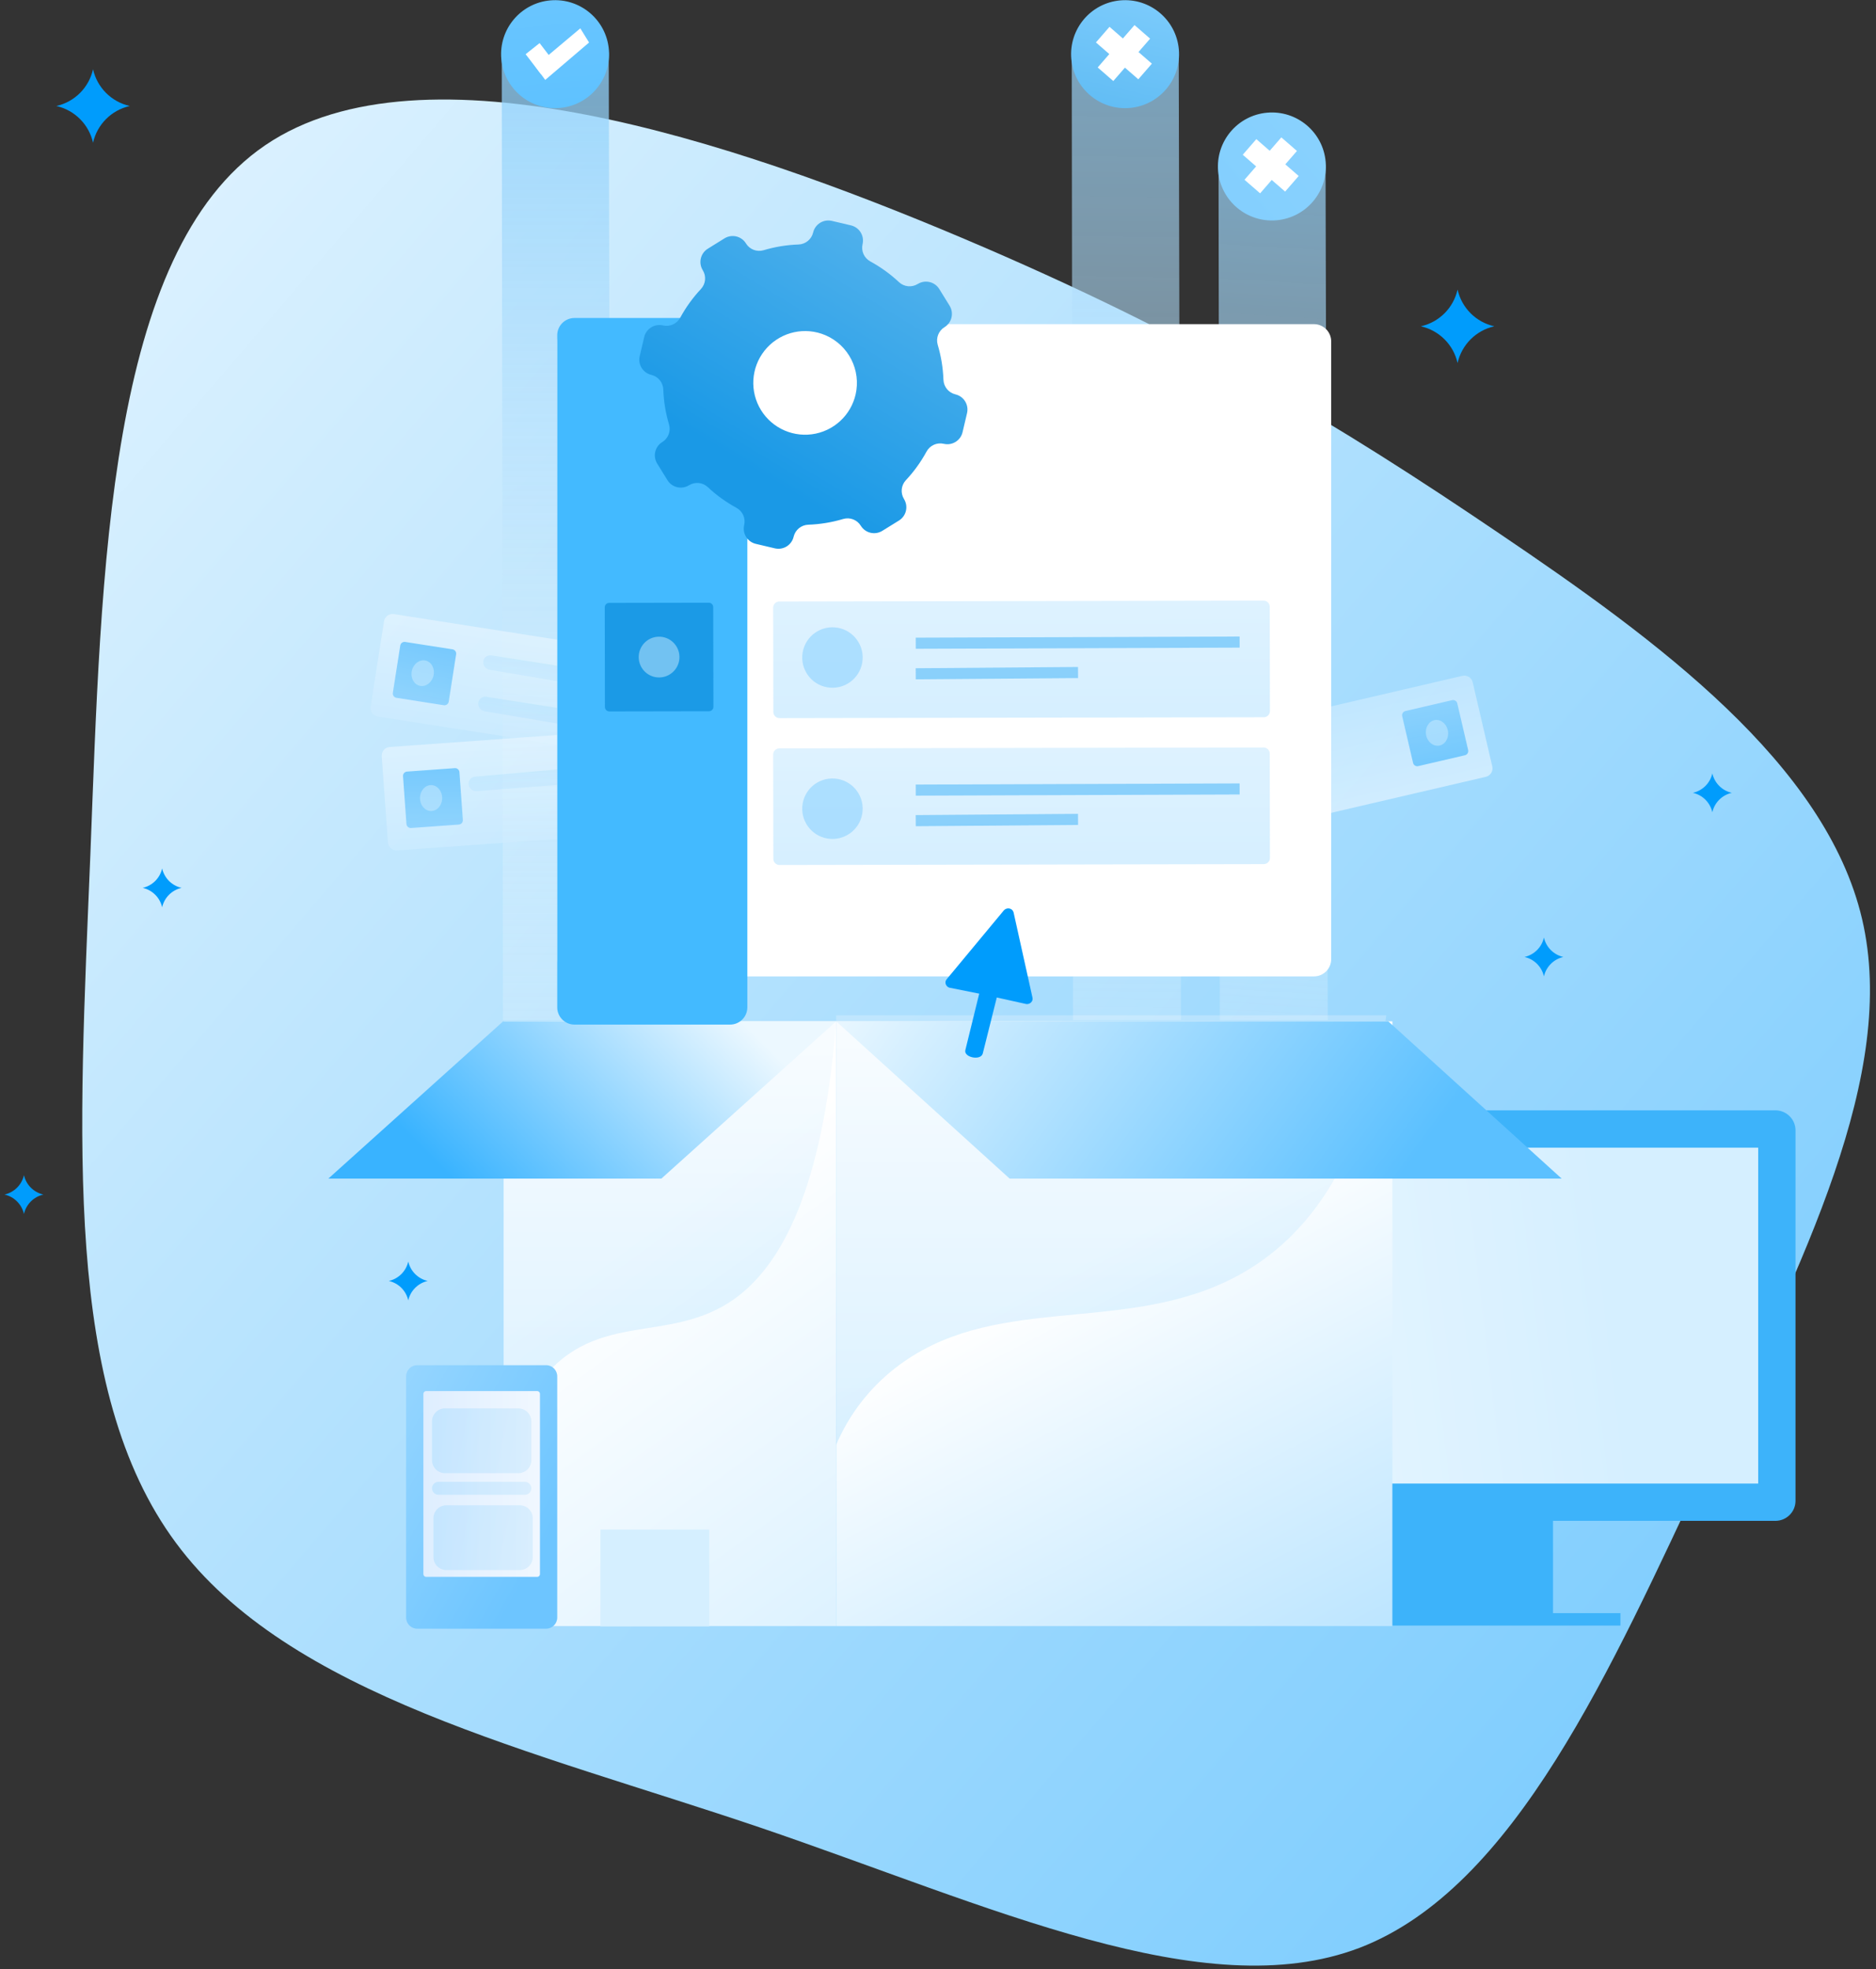 <svg width="304" height="319" viewBox="0 0 304 319" fill="none" xmlns="http://www.w3.org/2000/svg">
<rect x="0" y="0" width="304" height="319" fill="#333333" stroke="none"/>
<g clip-path="url(#clip0_263_27226)">
<path d="M242.868 86.356C268.626 103.752 295.872 123.77 301.744 148.871C307.616 173.973 292.193 204.237 276.612 237.203C261.11 270.168 245.53 305.834 220.319 315.525C195.108 325.137 160.346 308.694 123.235 296.064C86.202 283.513 46.82 274.696 28.5 249.912C10.179 225.208 12.762 184.537 14.642 138.465C16.442 92.393 17.382 40.919 42.984 23.523C68.586 6.127 118.694 22.808 155.883 38.536C193.073 54.264 217.187 68.96 242.868 86.356Z" fill="url(#paint0_linear_263_27226)"/>
<path fill-rule="evenodd" clip-rule="evenodd" d="M4.931 263.83H288.326V410.076H4.931V263.83Z" fill="url(#paint1_radial_263_27226)"/>
<path d="M251.66 262.795H225.461V244.657H251.66V262.795Z" fill="#3DB3FA"/>
<path d="M189.437 246.365H287.684C289.495 246.365 290.957 244.914 290.957 243.117V183.109C290.957 181.311 289.495 179.861 287.684 179.861H189.437C187.626 179.861 186.164 181.311 186.164 183.109V243.117C186.164 244.894 187.626 246.365 189.437 246.365Z" fill="#3DB3FA"/>
<path d="M284.911 185.907V240.319H192.21V185.907H284.911Z" fill="url(#paint2_linear_263_27226)"/>
<path d="M262.59 263.325H212.208V261.309H262.59V263.325Z" fill="#3DB3FA"/>
<path d="M225.629 263.41H135.503V165.446H225.629V263.41Z" fill="url(#paint3_linear_263_27226)"/>
<path d="M135.503 263.41H81.622V165.446H135.503V263.41Z" fill="url(#paint4_linear_263_27226)"/>
<path opacity="0.3" d="M135.503 164.467V234.021C137.578 229.175 140.833 224.934 144.967 221.693C160.498 209.466 180.949 216.091 198.839 207.53C209.39 202.482 220.8 191.316 224.65 164.468L135.503 164.467Z" fill="url(#paint5_linear_263_27226)"/>
<path opacity="0.3" d="M81.622 236.96C82.663 232.225 84.673 227.755 87.526 223.833C96.85 211.677 109.135 218.263 119.879 209.753C126.331 204.642 133.321 193.222 135.503 165.446H81.622V236.96Z" fill="url(#paint6_linear_263_27226)"/>
<path d="M107.179 190.917H53.213L81.536 165.446H135.503L107.179 190.917Z" fill="url(#paint7_linear_263_27226)"/>
<path d="M163.603 190.917H253.059L224.96 165.446H135.503L163.603 190.917Z" fill="url(#paint8_linear_263_27226)"/>
<path d="M97.297 247.777H114.93V263.452H97.297V247.777Z" fill="#D5EFFF"/>
<path d="M67.605 263.83C66.605 263.83 65.808 263.013 65.808 262.018V222.958C65.808 221.95 66.619 221.146 67.605 221.146H88.503C89.502 221.146 90.299 221.963 90.299 222.958V262.018C90.299 263.026 89.489 263.83 88.503 263.83H67.605Z" fill="url(#paint9_linear_263_27226)"/>
<path d="M68.607 254.977V225.801C68.607 225.546 68.804 225.344 69.053 225.344H87.055C87.304 225.344 87.5 225.546 87.5 225.801V254.977C87.5 255.232 87.304 255.433 87.055 255.433H69.053C68.804 255.433 68.607 255.232 68.607 254.977Z" fill="url(#paint10_linear_263_27226)"/>
<path opacity="0.235" d="M84.001 228.143H72.106C70.947 228.143 70.007 229.083 70.007 230.243V236.54C70.007 237.7 70.947 238.639 72.106 238.639H84.001C85.161 238.639 86.101 237.7 86.101 236.54V230.243C86.101 229.083 85.161 228.143 84.001 228.143Z" fill="url(#paint11_linear_263_27226)"/>
<path opacity="0.235" d="M85.051 240.039H71.056C70.477 240.039 70.007 240.509 70.007 241.089C70.007 241.668 70.477 242.138 71.056 242.138H85.051C85.631 242.138 86.101 241.668 86.101 241.089C86.101 240.509 85.631 240.039 85.051 240.039Z" fill="url(#paint12_linear_263_27226)"/>
<path opacity="0.235" d="M84.229 243.838H72.333C71.174 243.838 70.234 244.778 70.234 245.937V252.235C70.234 253.394 71.174 254.334 72.333 254.334H84.229C85.388 254.334 86.328 253.394 86.328 252.235V245.937C86.328 244.778 85.388 243.838 84.229 243.838Z" fill="url(#paint13_linear_263_27226)"/>
<path fill-rule="evenodd" clip-rule="evenodd" d="M173.671 8.768L191.009 8.508L191.37 165.25H173.876L173.671 8.768Z" fill="url(#paint14_linear_263_27226)"/>
<path d="M183.078 17.488C187.89 17.067 191.45 12.824 191.029 8.012C190.608 3.2 186.365 -0.36 181.553 0.061C176.741 0.482 173.181 4.724 173.602 9.537C174.023 14.349 178.265 17.909 183.078 17.488Z" fill="url(#paint15_linear_263_27226)"/>
<path d="M177.593 6.875L179.792 4.345L186.657 10.313L184.459 12.843L177.593 6.875Z" fill="white"/>
<path d="M177.877 10.927L183.845 4.062L186.374 6.261L180.406 13.126L177.877 10.927Z" fill="white"/>
<path fill-rule="evenodd" clip-rule="evenodd" d="M81.305 8.768L98.643 8.508L99.004 165.25H81.51L81.305 8.768Z" fill="url(#paint16_linear_263_27226)"/>
<path d="M90.712 17.488C95.524 17.067 99.084 12.824 98.663 8.012C98.242 3.2 93.999 -0.36 89.187 0.061C84.375 0.482 80.815 4.724 81.236 9.537C81.657 14.349 85.899 17.909 90.712 17.488Z" fill="url(#paint17_linear_263_27226)"/>
<path d="M94.04 4.591L95.457 6.887L88.35 12.948L86.728 10.732L94.04 4.591Z" fill="white"/>
<path d="M85.176 8.779L87.442 6.981L89.901 10.19L87.635 11.988L85.176 8.779Z" fill="white"/>
<path fill-rule="evenodd" clip-rule="evenodd" d="M197.462 26.931L214.8 26.701L215.161 165.25H197.668L197.462 26.931Z" fill="url(#paint18_linear_263_27226)"/>
<path d="M206.869 35.681C211.681 35.26 215.241 31.017 214.82 26.205C214.399 21.393 210.157 17.833 205.344 18.254C200.532 18.675 196.972 22.918 197.393 27.73C197.814 32.542 202.057 36.102 206.869 35.681Z" fill="url(#paint19_linear_263_27226)"/>
<path d="M201.384 25.068L203.583 22.539L210.448 28.507L208.25 31.036L201.384 25.068Z" fill="white"/>
<path d="M201.668 29.121L207.636 22.255L210.165 24.454L204.197 31.319L201.668 29.121Z" fill="white"/>
<path opacity="0.651" d="M240.774 125.836L205.335 134.086C204.582 134.261 203.83 133.793 203.655 133.04L200.482 119.409C200.307 118.657 200.775 117.904 201.528 117.729L236.967 109.48C237.72 109.304 238.472 109.772 238.647 110.525L241.82 124.156C241.995 124.908 241.527 125.661 240.774 125.836Z" fill="url(#paint20_linear_263_27226)"/>
<path opacity="0.651" d="M237.385 122.343L229.823 124.103C229.447 124.191 229.07 123.957 228.983 123.58L227.222 116.018C227.135 115.642 227.369 115.266 227.745 115.178L235.308 113.418C235.684 113.33 236.06 113.564 236.148 113.94L237.908 121.503C237.996 121.879 237.762 122.255 237.385 122.343Z" fill="url(#paint21_linear_263_27226)"/>
<path opacity="0.48" d="M232.533 116.64C231.552 116.796 230.903 117.85 231.084 118.995C231.266 120.14 232.208 120.942 233.19 120.787C234.171 120.631 234.82 119.577 234.639 118.432C234.457 117.287 233.515 116.485 232.533 116.64Z" fill="#D1EDFF"/>
<path opacity="0.651" d="M63.827 99.477L99.776 105.104C100.539 105.224 101.062 105.94 100.942 106.703L98.778 120.53C98.658 121.293 97.942 121.816 97.179 121.696L61.23 116.069C60.466 115.95 59.944 115.234 60.064 114.47L62.228 100.644C62.347 99.88 63.063 99.358 63.827 99.477Z" fill="url(#paint22_linear_263_27226)"/>
<path opacity="0.651" d="M65.66 103.986L73.332 105.186C73.713 105.246 73.975 105.604 73.915 105.986L72.714 113.657C72.654 114.039 72.296 114.3 71.915 114.24L64.243 113.039C63.862 112.98 63.6 112.622 63.66 112.24L64.861 104.569C64.921 104.187 65.279 103.926 65.66 103.986Z" fill="url(#paint23_linear_263_27226)"/>
<path opacity="0.113" d="M79.601 106.163L101.215 109.537C101.676 109.609 102.071 109.906 102.268 110.329L102.626 111.097C102.821 111.516 102.639 112.014 102.22 112.21C102.066 112.281 101.894 112.305 101.727 112.276L79.341 108.499C78.695 108.39 78.246 107.795 78.319 107.144C78.387 106.531 78.939 106.089 79.552 106.157C79.569 106.159 79.585 106.161 79.601 106.163Z" fill="url(#paint24_linear_263_27226)"/>
<path opacity="0.113" d="M78.786 112.88L100.4 116.254C100.861 116.326 101.256 116.623 101.453 117.046L101.811 117.813C102.006 118.233 101.824 118.731 101.405 118.926C101.251 118.998 101.079 119.021 100.912 118.993L78.526 115.215C77.88 115.106 77.431 114.512 77.504 113.86C77.572 113.247 78.124 112.805 78.737 112.873C78.754 112.875 78.77 112.877 78.786 112.88Z" fill="url(#paint25_linear_263_27226)"/>
<path opacity="0.48" d="M68.023 111.091C68.991 111.314 69.988 110.58 70.249 109.45C70.509 108.32 69.936 107.223 68.968 107C67.999 106.776 67.003 107.511 66.742 108.641C66.481 109.77 67.055 110.867 68.023 111.091Z" fill="#D1EDFF"/>
<path opacity="0.651" d="M63.155 121.007L99.448 118.403C100.219 118.348 100.889 118.928 100.944 119.699L101.946 133.658C102.001 134.428 101.421 135.098 100.65 135.154L64.357 137.758C63.586 137.813 62.916 137.233 62.861 136.462L61.859 122.503C61.804 121.732 62.384 121.062 63.155 121.007Z" fill="url(#paint26_linear_263_27226)"/>
<path opacity="0.651" d="M65.956 124.987L73.7 124.431C74.086 124.404 74.421 124.694 74.448 125.079L75.004 132.824C75.031 133.209 74.742 133.544 74.356 133.572L66.611 134.128C66.226 134.155 65.891 133.865 65.863 133.48L65.308 125.735C65.28 125.35 65.57 125.015 65.956 124.987Z" fill="url(#paint27_linear_263_27226)"/>
<path opacity="0.48" d="M69.856 131.379C70.85 131.379 71.655 130.439 71.655 129.28C71.655 128.12 70.85 127.18 69.856 127.18C68.862 127.18 68.056 128.12 68.056 129.28C68.056 130.439 68.862 131.379 69.856 131.379Z" fill="#D1EDFF"/>
<path opacity="0.113" d="M76.949 125.831L98.738 123.876C99.202 123.834 99.657 124.027 99.951 124.389L100.483 125.048C100.774 125.407 100.719 125.935 100.359 126.226C100.227 126.332 100.066 126.397 99.897 126.41L77.262 128.16C76.609 128.21 76.03 127.742 75.942 127.093C75.86 126.481 76.289 125.919 76.9 125.836C76.917 125.834 76.933 125.832 76.949 125.831Z" fill="url(#paint28_linear_263_27226)"/>
<path d="M138.706 58.011H143.106V77.823H138.706V58.011Z" fill="white"/>
<path d="M127.704 58.011H132.105V77.823H127.704V58.011Z" fill="white"/>
<path d="M106.801 58.011H111.202V77.823H106.801V58.011Z" fill="white"/>
<path d="M138.701 97.292H143.102V117.103H138.701V97.292Z" fill="white"/>
<path d="M127.7 97.292H132.1V117.103H127.7V97.292Z" fill="white"/>
<path d="M106.801 96.534H111.202V116.345H106.801V96.534Z" fill="white"/>
<path d="M138.706 133.955H143.106V153.767H138.706V133.955Z" fill="white"/>
<path d="M127.704 133.955H132.105V153.767H127.704V133.955Z" fill="white"/>
<path d="M106.801 133.955H111.202V153.767H106.801V133.955Z" fill="white"/>
<path d="M212.917 52.508H93.098C91.552 52.508 90.299 53.761 90.299 55.307V155.37C90.299 156.916 91.552 158.169 93.098 158.169H212.917C214.463 158.169 215.716 156.916 215.716 155.37V55.307C215.716 53.761 214.463 52.508 212.917 52.508Z" fill="white"/>
<path d="M118.304 51.51H93.098C91.552 51.51 90.299 52.763 90.299 54.309V163.177C90.299 164.722 91.552 165.976 93.098 165.976H118.304C119.85 165.976 121.103 164.722 121.103 163.177V54.309C121.103 52.763 119.85 51.51 118.304 51.51Z" fill="#43BAFF"/>
<path opacity="0.605" d="M98.715 97.662L114.857 97.633C115.252 97.632 115.574 97.953 115.574 98.348C115.574 98.348 115.574 98.348 115.574 98.348L115.604 114.498C115.604 114.894 115.284 115.215 114.888 115.216L98.746 115.245C98.351 115.246 98.029 114.926 98.028 114.53C98.028 114.53 98.028 114.53 98.028 114.53L97.999 98.38C97.999 97.984 98.319 97.663 98.715 97.662Z" fill="#0084D5"/>
<path opacity="0.48" d="M106.571 109.733C108.389 109.86 109.967 108.489 110.094 106.669C110.221 104.85 108.85 103.273 107.032 103.145C105.213 103.018 103.636 104.39 103.509 106.209C103.382 108.028 104.753 109.606 106.571 109.733Z" fill="#D1EDFF"/>
<path d="M155.978 70.015L156.707 66.923C157.027 65.565 156.185 64.204 154.827 63.884C153.718 63.622 152.921 62.65 152.882 61.511C152.815 59.593 152.503 57.692 151.954 55.853C151.634 54.764 152.083 53.596 153.05 53.001L153.056 52.997C153.626 52.645 154.033 52.08 154.187 51.428C154.341 50.776 154.229 50.089 153.877 49.519L152.206 46.818C151.472 45.632 149.915 45.265 148.728 45.998H148.721C147.757 46.599 146.511 46.479 145.679 45.706C144.279 44.394 142.718 43.266 141.033 42.349C140.031 41.806 139.516 40.659 139.777 39.549C139.931 38.897 139.819 38.211 139.467 37.641C139.115 37.071 138.55 36.664 137.898 36.51L134.806 35.782C134.154 35.628 133.467 35.74 132.897 36.092C132.327 36.445 131.921 37.009 131.767 37.662C131.505 38.771 130.532 39.567 129.393 39.606C127.475 39.673 125.574 39.985 123.735 40.534C122.645 40.855 121.476 40.406 120.882 39.438V39.432C120.529 38.862 119.964 38.455 119.312 38.301C118.66 38.147 117.973 38.259 117.403 38.611L114.7 40.289C113.514 41.023 113.147 42.58 113.881 43.767V43.774C114.481 44.738 114.36 45.984 113.587 46.815C112.275 48.215 111.147 49.776 110.23 51.461C109.687 52.463 108.541 52.977 107.431 52.717C106.779 52.563 106.092 52.674 105.522 53.026C104.952 53.379 104.545 53.944 104.392 54.596L103.662 57.687C103.342 59.045 104.184 60.406 105.542 60.726C106.651 60.989 107.448 61.961 107.487 63.1C107.554 65.017 107.866 66.919 108.415 68.758C108.736 69.847 108.286 71.016 107.319 71.611H107.313C106.126 72.345 105.759 73.902 106.493 75.089L108.163 77.79C108.516 78.36 109.08 78.766 109.733 78.92C110.385 79.074 111.072 78.963 111.642 78.61H111.648C112.612 78.01 113.858 78.13 114.69 78.903C116.09 80.215 117.651 81.343 119.337 82.26C120.338 82.803 120.852 83.95 120.592 85.059C120.438 85.711 120.549 86.398 120.902 86.968C121.254 87.538 121.819 87.944 122.471 88.098L125.563 88.827C126.217 88.981 126.905 88.87 127.476 88.516C128.047 88.163 128.454 87.596 128.606 86.942C128.868 85.834 129.84 85.037 130.979 84.998C132.897 84.93 134.799 84.618 136.638 84.07C137.727 83.75 138.896 84.199 139.49 85.166L139.494 85.172C139.847 85.742 140.411 86.149 141.064 86.302C141.716 86.456 142.403 86.344 142.972 85.992L145.674 84.321C146.86 83.587 147.227 82.03 146.493 80.843V80.837C145.894 79.873 146.014 78.627 146.787 77.796C148.099 76.396 149.227 74.835 150.144 73.149C150.688 72.148 151.834 71.634 152.944 71.894C154.301 72.211 155.658 71.371 155.978 70.015ZM138.779 63.198C138.285 66.699 135.65 69.516 132.189 70.242C128.728 70.968 125.183 69.448 123.323 66.441C121.463 63.434 121.686 59.583 123.882 56.811C126.078 54.039 129.775 52.94 133.129 54.062C136.966 55.35 139.341 59.19 138.779 63.198Z" fill="url(#paint29_linear_263_27226)"/>
<path fill-rule="evenodd" clip-rule="evenodd" d="M164.246 147.791L167.308 161.593C167.461 162.179 166.925 162.718 166.309 162.644L161.527 161.585L159.251 170.672C158.896 171.867 156.147 171.28 156.43 170.114L158.678 160.958L153.852 159.998C153.28 159.825 152.999 159.13 153.39 158.648L162.686 147.452C163.221 146.912 164.066 147.136 164.246 147.791Z" fill="#009CFC"/>
<path opacity="0.651" d="M204.758 97.293L126.285 97.436C125.733 97.437 125.287 97.885 125.288 98.436L125.319 115.332C125.32 115.884 125.768 116.33 126.319 116.329L204.792 116.186C205.344 116.185 205.79 115.738 205.789 115.186L205.758 98.29C205.757 97.739 205.309 97.292 204.758 97.293Z" fill="url(#paint30_linear_263_27226)"/>
<path opacity="0.651" d="M148.396 104.196L200.877 104.009" stroke="#60BFF9" stroke-width="1.798"/>
<path opacity="0.651" d="M148.395 109.147L174.694 108.942" stroke="#60BFF9" stroke-width="1.798"/>
<path opacity="0.48" d="M134.554 111.398C137.253 111.587 139.593 109.552 139.782 106.854C139.971 104.155 137.936 101.814 135.238 101.626C132.539 101.437 130.198 103.472 130.01 106.17C129.821 108.869 131.856 111.209 134.554 111.398Z" fill="#7ACBFE"/>
<path opacity="0.651" d="M204.758 121.085L126.285 121.227C125.733 121.228 125.287 121.676 125.288 122.227L125.319 139.123C125.32 139.675 125.768 140.121 126.319 140.12L204.792 139.978C205.344 139.977 205.79 139.529 205.789 138.977L205.758 122.081C205.757 121.53 205.309 121.084 204.758 121.085Z" fill="url(#paint31_linear_263_27226)"/>
<path opacity="0.651" d="M148.396 127.988L200.877 127.8" stroke="#60BFF9" stroke-width="1.798"/>
<path opacity="0.651" d="M148.395 132.938L174.694 132.733" stroke="#60BFF9" stroke-width="1.798"/>
<path opacity="0.48" d="M134.554 135.889C137.253 136.078 139.593 134.043 139.782 131.345C139.971 128.646 137.936 126.305 135.238 126.117C132.539 125.928 130.198 127.963 130.01 130.661C129.821 133.36 131.856 135.7 134.554 135.889Z" fill="#7ACBFE"/>
<path d="M236.195 46.91C236.861 49.876 239.177 52.192 242.143 52.857C239.177 53.524 236.861 55.84 236.195 58.806C235.53 55.84 233.214 53.523 230.248 52.857C233.214 52.193 235.531 49.876 236.195 46.91Z" fill="#009CFC"/>
<path d="M15.077 11.223C15.742 14.189 18.059 16.505 21.025 17.171C18.059 17.837 15.743 20.153 15.077 23.119C14.412 20.153 12.095 17.836 9.129 17.171C12.096 16.506 14.412 14.19 15.077 11.223Z" fill="#009CFC"/>
<path d="M26.273 140.676C26.625 142.246 27.851 143.472 29.422 143.824C27.852 144.177 26.625 145.403 26.273 146.973C25.921 145.403 24.694 144.176 23.124 143.824C24.695 143.472 25.921 142.246 26.273 140.676Z" fill="#009CFC"/>
<path d="M3.881 190.357C4.233 191.927 5.46 193.154 7.03 193.506C5.46 193.859 4.234 195.085 3.881 196.655C3.529 195.085 2.303 193.858 0.732 193.506C2.303 193.154 3.529 191.928 3.881 190.357Z" fill="#009CFC"/>
<path d="M66.158 204.352C66.51 205.922 67.737 207.148 69.307 207.501C67.737 207.853 66.511 209.08 66.158 210.65C65.806 209.079 64.58 207.853 63.009 207.501C64.58 207.149 65.806 205.922 66.158 204.352Z" fill="#009CFC"/>
<path d="M277.48 125.281C277.833 126.851 279.059 128.078 280.629 128.43C279.059 128.783 277.833 130.009 277.48 131.579C277.128 130.009 275.902 128.782 274.331 128.43C275.902 128.078 277.128 126.852 277.48 125.281Z" fill="#009CFC"/>
<path d="M250.19 151.871C250.543 153.442 251.769 154.668 253.339 155.02C251.769 155.373 250.543 156.599 250.19 158.169C249.838 156.599 248.612 155.372 247.041 155.02C248.612 154.668 249.838 153.442 250.19 151.871Z" fill="#009CFC"/>
</g>
<defs>
<linearGradient id="paint0_linear_263_27226" x1="-12.306" y1="-126.297" x2="709.118" y2="492.272" gradientUnits="userSpaceOnUse">
<stop stop-color="white"/>
<stop offset="1" stop-color="#009CFC"/>
</linearGradient>
<radialGradient id="paint1_radial_263_27226" cx="0" cy="0" r="1" gradientUnits="userSpaceOnUse" gradientTransform="translate(119.221 -117.04) rotate(-90) scale(276.834 73.723)">
<stop stop-color="#16A6FF"/>
<stop offset="1" stop-color="white" stop-opacity="0"/>
</radialGradient>
<linearGradient id="paint2_linear_263_27226" x1="261.768" y1="213.738" x2="126.412" y2="229.997" gradientUnits="userSpaceOnUse">
<stop stop-color="#D5EFFF"/>
<stop offset="1" stop-color="white"/>
</linearGradient>
<linearGradient id="paint3_linear_263_27226" x1="249.978" y1="317.26" x2="187.594" y2="198.04" gradientUnits="userSpaceOnUse">
<stop stop-color="#88D1FF"/>
<stop offset="1" stop-color="white"/>
</linearGradient>
<linearGradient id="paint4_linear_263_27226" x1="168.377" y1="452.787" x2="25.991" y2="256.006" gradientUnits="userSpaceOnUse">
<stop stop-color="#88D1FF"/>
<stop offset="1" stop-color="white"/>
</linearGradient>
<linearGradient id="paint5_linear_263_27226" x1="180.076" y1="164.467" x2="180.076" y2="234.021" gradientUnits="userSpaceOnUse">
<stop stop-color="#ECF8FF"/>
<stop offset="1" stop-color="#88D2FF"/>
</linearGradient>
<linearGradient id="paint6_linear_263_27226" x1="108.562" y1="165.446" x2="108.562" y2="236.96" gradientUnits="userSpaceOnUse">
<stop stop-color="#ECF8FF"/>
<stop offset="1" stop-color="#88D2FF"/>
</linearGradient>
<linearGradient id="paint7_linear_263_27226" x1="128.769" y1="173.857" x2="92.473" y2="210.158" gradientUnits="userSpaceOnUse">
<stop stop-color="#ECF8FF"/>
<stop offset="1" stop-color="#39B3FF"/>
</linearGradient>
<linearGradient id="paint8_linear_263_27226" x1="125.088" y1="176.102" x2="198.305" y2="229.693" gradientUnits="userSpaceOnUse">
<stop stop-color="#ECF8FF"/>
<stop offset="1" stop-color="#5BC0FF"/>
</linearGradient>
<linearGradient id="paint9_linear_263_27226" x1="14.592" y1="154.559" x2="111.418" y2="209.354" gradientUnits="userSpaceOnUse">
<stop stop-color="#F3FBFF"/>
<stop offset="1" stop-color="#6DC5FF"/>
</linearGradient>
<linearGradient id="paint10_linear_263_27226" x1="102.519" y1="248.351" x2="68.607" y2="248.351" gradientUnits="userSpaceOnUse">
<stop stop-color="white"/>
<stop offset="1" stop-color="#DEEEFF"/>
</linearGradient>
<linearGradient id="paint11_linear_263_27226" x1="70.007" y1="234.054" x2="123.736" y2="244.85" gradientUnits="userSpaceOnUse">
<stop stop-color="#6DC7FF"/>
<stop offset="1" stop-color="#EAEBF0"/>
</linearGradient>
<linearGradient id="paint12_linear_263_27226" x1="70.007" y1="241.094" x2="124.875" y2="243.299" gradientUnits="userSpaceOnUse">
<stop stop-color="#6DC7FF"/>
<stop offset="1" stop-color="#EAEBF0"/>
</linearGradient>
<linearGradient id="paint13_linear_263_27226" x1="70.234" y1="249.748" x2="123.963" y2="260.544" gradientUnits="userSpaceOnUse">
<stop stop-color="#6DC7FF"/>
<stop offset="1" stop-color="#EAEBF0"/>
</linearGradient>
<linearGradient id="paint14_linear_263_27226" x1="182.567" y1="-94.893" x2="178.941" y2="185.549" gradientUnits="userSpaceOnUse">
<stop stop-color="#61BEF9"/>
<stop offset="1" stop-color="white" stop-opacity="0.154"/>
</linearGradient>
<linearGradient id="paint15_linear_263_27226" x1="197.903" y1="-1.37" x2="185.899" y2="49.731" gradientUnits="userSpaceOnUse">
<stop stop-color="#81CEFD"/>
<stop offset="1" stop-color="#38A6E9"/>
</linearGradient>
<linearGradient id="paint16_linear_263_27226" x1="90.155" y1="-59.556" x2="90.155" y2="185.595" gradientUnits="userSpaceOnUse">
<stop stop-color="#61BEF9"/>
<stop offset="1" stop-color="white" stop-opacity="0.154"/>
</linearGradient>
<linearGradient id="paint17_linear_263_27226" x1="85.252" y1="-44.914" x2="90.964" y2="20.371" gradientUnits="userSpaceOnUse">
<stop stop-color="#83CFFE"/>
<stop offset="1" stop-color="#5DC1FF"/>
</linearGradient>
<linearGradient id="paint18_linear_263_27226" x1="206.546" y1="-57.675" x2="192.227" y2="182.393" gradientUnits="userSpaceOnUse">
<stop stop-color="#61BEF9"/>
<stop offset="1" stop-color="white" stop-opacity="0.154"/>
</linearGradient>
<linearGradient id="paint19_linear_263_27226" x1="273.772" y1="-38.669" x2="194.455" y2="29.118" gradientUnits="userSpaceOnUse">
<stop stop-color="white"/>
<stop offset="0.536" stop-color="#91D4FE"/>
<stop offset="0.999" stop-color="#83CFFE"/>
<stop offset="1" stop-color="#54BEFF"/>
</linearGradient>
<linearGradient id="paint20_linear_263_27226" x1="223.055" y1="129.961" x2="214.456" y2="93.02" gradientUnits="userSpaceOnUse">
<stop stop-color="#E8F6FF"/>
<stop offset="1" stop-color="#AFE0FF"/>
</linearGradient>
<linearGradient id="paint21_linear_263_27226" x1="227.363" y1="126.308" x2="220.127" y2="80.618" gradientUnits="userSpaceOnUse">
<stop stop-color="#3DB3FC"/>
<stop offset="1" stop-color="white"/>
</linearGradient>
<linearGradient id="paint22_linear_263_27226" x1="81.801" y1="102.291" x2="75.936" y2="139.763" gradientUnits="userSpaceOnUse">
<stop stop-color="#E8F6FF"/>
<stop offset="1" stop-color="#AFE0FF"/>
</linearGradient>
<linearGradient id="paint23_linear_263_27226" x1="76.438" y1="104.064" x2="66.032" y2="149.138" gradientUnits="userSpaceOnUse">
<stop stop-color="#3DB3FC"/>
<stop offset="1" stop-color="white"/>
</linearGradient>
<linearGradient id="paint24_linear_263_27226" x1="106.783" y1="109.998" x2="104.484" y2="123.036" gradientUnits="userSpaceOnUse">
<stop stop-color="#3DB3FC"/>
<stop offset="1" stop-color="white"/>
</linearGradient>
<linearGradient id="paint25_linear_263_27226" x1="105.967" y1="116.715" x2="103.669" y2="129.753" gradientUnits="userSpaceOnUse">
<stop stop-color="#3DB3FC"/>
<stop offset="1" stop-color="white"/>
</linearGradient>
<linearGradient id="paint26_linear_263_27226" x1="81.301" y1="119.705" x2="84.016" y2="157.536" gradientUnits="userSpaceOnUse">
<stop stop-color="#E8F6FF"/>
<stop offset="1" stop-color="#AFE0FF"/>
</linearGradient>
<linearGradient id="paint27_linear_263_27226" x1="76.474" y1="122.639" x2="76.474" y2="168.898" gradientUnits="userSpaceOnUse">
<stop stop-color="#3DB3FC"/>
<stop offset="1" stop-color="white"/>
</linearGradient>
<linearGradient id="paint28_linear_263_27226" x1="104.251" y1="122.976" x2="105.175" y2="136.183" gradientUnits="userSpaceOnUse">
<stop stop-color="#3DB3FC"/>
<stop offset="1" stop-color="white"/>
</linearGradient>
<linearGradient id="paint29_linear_263_27226" x1="218.341" y1="-80.948" x2="122.898" y2="76.618" gradientUnits="userSpaceOnUse">
<stop stop-color="white"/>
<stop offset="1" stop-color="#1A99E6"/>
</linearGradient>
<linearGradient id="paint30_linear_263_27226" x1="165.447" y1="56.402" x2="165.599" y2="140.034" gradientUnits="userSpaceOnUse">
<stop stop-color="#E8F6FF"/>
<stop offset="1" stop-color="#AFE0FF"/>
</linearGradient>
<linearGradient id="paint31_linear_263_27226" x1="165.447" y1="80.193" x2="165.599" y2="163.825" gradientUnits="userSpaceOnUse">
<stop stop-color="#E8F6FF"/>
<stop offset="1" stop-color="#AFE0FF"/>
</linearGradient>
<clipPath id="clip0_263_27226">
<rect width="302.536" height="319" fill="white" transform="translate(0.732)"/>
</clipPath>
</defs>
</svg>

